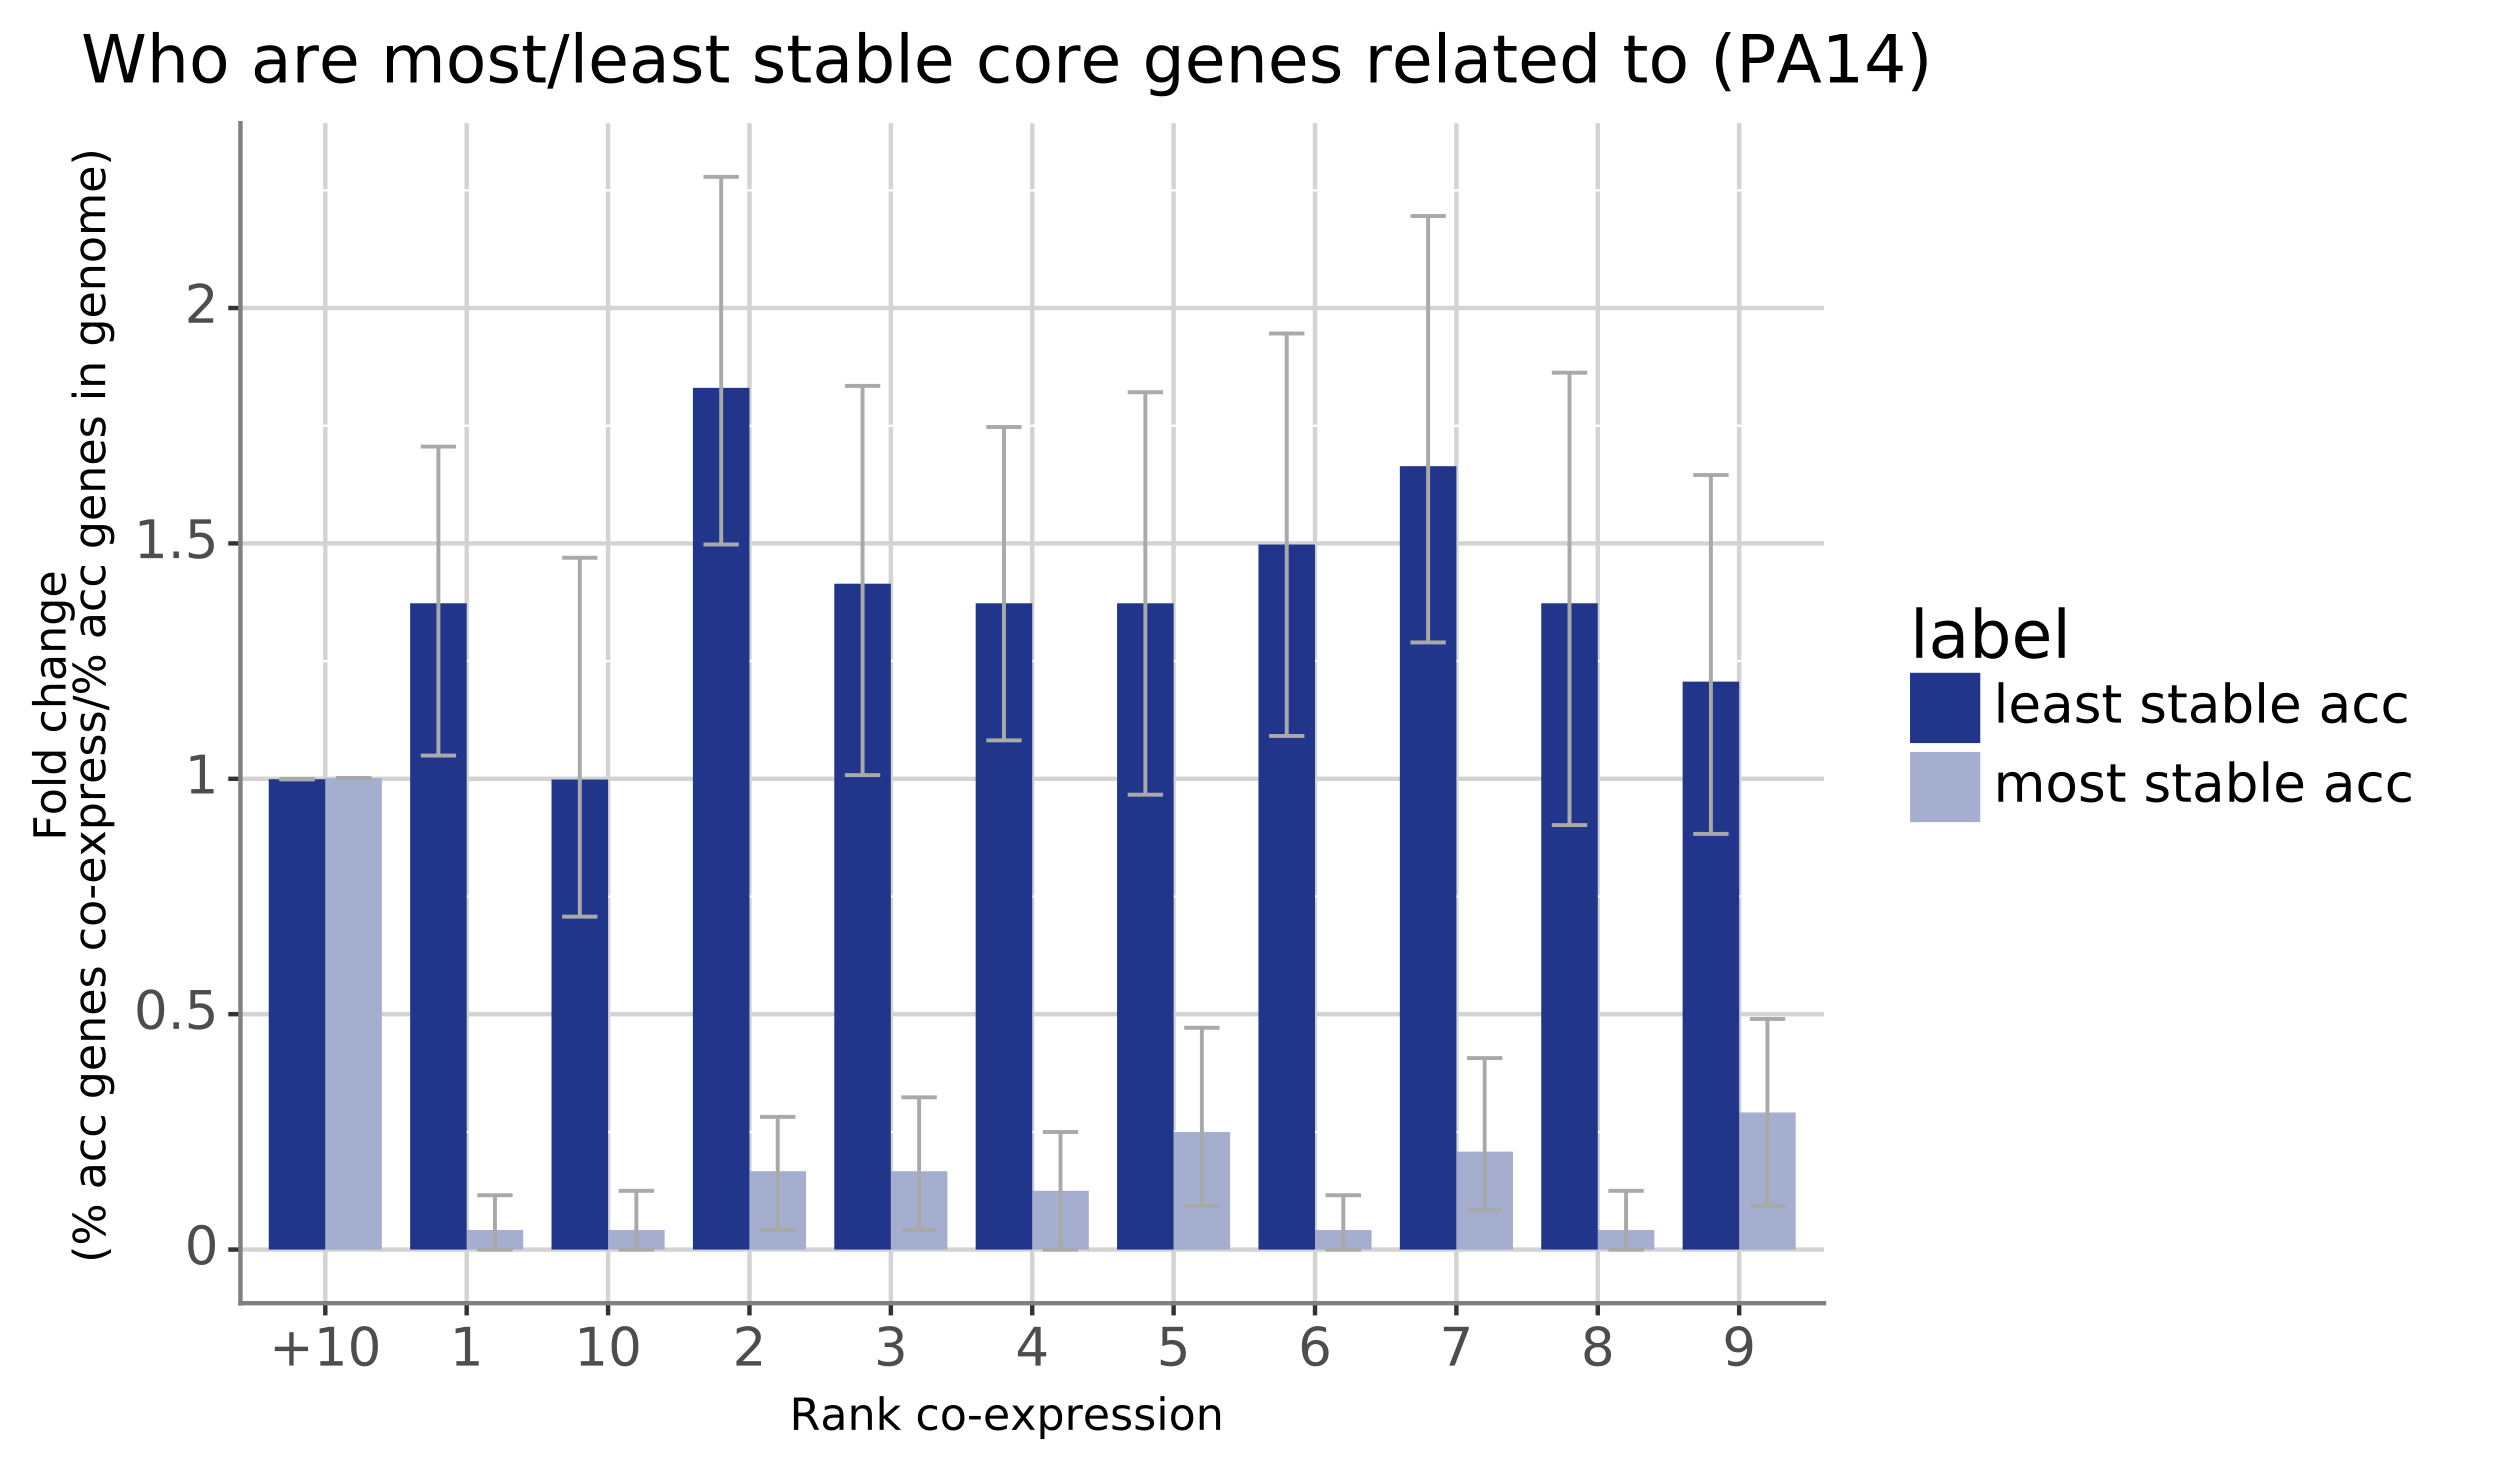 <?xml version="1.0" encoding="utf-8" standalone="no"?>
<!DOCTYPE svg PUBLIC "-//W3C//DTD SVG 1.1//EN"
  "http://www.w3.org/Graphics/SVG/1.1/DTD/svg11.dtd">
<!-- Created with matplotlib (https://matplotlib.org/) -->
<svg height="331.737pt" version="1.1" viewBox="0 0 563.8 331.737" width="563.8pt" xmlns="http://www.w3.org/2000/svg" xmlns:xlink="http://www.w3.org/1999/xlink">
 <defs>
  <style type="text/css">
*{stroke-linecap:butt;stroke-linejoin:round;}
  </style>
 </defs>
 <g id="figure_1">
  <g id="patch_1">
   <path d="M 0 331.737
L 563.8 331.737
L 563.8 0
L 0 0
z
" style="fill:#ffffff;stroke:#ffffff;stroke-linejoin:miter;"/>
  </g>
  <g id="axes_1">
   <g id="patch_2">
    <path d="M 54.23 293.895
L 411.35 293.895
L 411.35 27.783
L 54.23 27.783
z
" style="fill:#ffffff;"/>
   </g>
   <g id="matplotlib.axis_1">
    <g id="xtick_1">
     <g id="line2d_1">
      <path clip-path="url(#p7f4c0dbc35)" d="M 73.362 293.895
L 73.362 27.783
" style="fill:none;stroke:#d3d3d3;"/>
     </g>
     <g id="line2d_2">
      <path d="M 73.362 293.895
" style="fill:none;stroke:#333333;stroke-width:1.5;"/>
      <defs>
       <path d="M 0 0
L 0 2.75
" id="me16ea27da3" style="stroke:#333333;"/>
      </defs>
      <g>
       <use style="fill:#333333;stroke:#333333;" x="73.362" xlink:href="#me16ea27da3" y="293.895"/>
      </g>
     </g>
     <g id="text_1">
      <!-- +10 -->
      <defs>
       <path d="M 46 62.703
L 46 35.5
L 73.188 35.5
L 73.188 27.203
L 46 27.203
L 46 0
L 37.797 0
L 37.797 27.203
L 10.594 27.203
L 10.594 35.5
L 37.797 35.5
L 37.797 62.703
z
" id="DejaVuSans-43"/>
       <path d="M 12.406 8.297
L 28.516 8.297
L 28.516 63.922
L 10.984 60.406
L 10.984 69.391
L 28.422 72.906
L 38.281 72.906
L 38.281 8.297
L 54.391 8.297
L 54.391 0
L 12.406 0
z
" id="DejaVuSans-49"/>
       <path d="M 31.781 66.406
Q 24.172 66.406 20.328 58.906
Q 16.5 51.422 16.5 36.375
Q 16.5 21.391 20.328 13.891
Q 24.172 6.391 31.781 6.391
Q 39.453 6.391 43.281 13.891
Q 47.125 21.391 47.125 36.375
Q 47.125 51.422 43.281 58.906
Q 39.453 66.406 31.781 66.406
z
M 31.781 74.219
Q 44.047 74.219 50.516 64.516
Q 56.984 54.828 56.984 36.375
Q 56.984 17.969 50.516 8.266
Q 44.047 -1.422 31.781 -1.422
Q 19.531 -1.422 13.062 8.266
Q 6.594 17.969 6.594 36.375
Q 6.594 54.828 13.062 64.516
Q 19.531 74.219 31.781 74.219
z
" id="DejaVuSans-48"/>
      </defs>
      <g style="fill:#4d4d4d;" transform="translate(60.699 307.964)scale(0.12 -0.12)">
       <use xlink:href="#DejaVuSans-43"/>
       <use x="83.789" xlink:href="#DejaVuSans-49"/>
       <use x="147.412" xlink:href="#DejaVuSans-48"/>
      </g>
     </g>
    </g>
    <g id="xtick_2">
     <g id="line2d_3">
      <path clip-path="url(#p7f4c0dbc35)" d="M 105.247 293.895
L 105.247 27.783
" style="fill:none;stroke:#d3d3d3;"/>
     </g>
     <g id="line2d_4">
      <path d="M 105.247 293.895
" style="fill:none;stroke:#333333;stroke-width:1.5;"/>
      <g>
       <use style="fill:#333333;stroke:#333333;" x="105.247" xlink:href="#me16ea27da3" y="293.895"/>
      </g>
     </g>
     <g id="text_2">
      <!-- 1 -->
      <g style="fill:#4d4d4d;" transform="translate(101.43 307.964)scale(0.12 -0.12)">
       <use xlink:href="#DejaVuSans-49"/>
      </g>
     </g>
    </g>
    <g id="xtick_3">
     <g id="line2d_5">
      <path clip-path="url(#p7f4c0dbc35)" d="M 137.133 293.895
L 137.133 27.783
" style="fill:none;stroke:#d3d3d3;"/>
     </g>
     <g id="line2d_6">
      <path d="M 137.133 293.895
" style="fill:none;stroke:#333333;stroke-width:1.5;"/>
      <g>
       <use style="fill:#333333;stroke:#333333;" x="137.133" xlink:href="#me16ea27da3" y="293.895"/>
      </g>
     </g>
     <g id="text_3">
      <!-- 10 -->
      <g style="fill:#4d4d4d;" transform="translate(129.498 307.964)scale(0.12 -0.12)">
       <use xlink:href="#DejaVuSans-49"/>
       <use x="63.623" xlink:href="#DejaVuSans-48"/>
      </g>
     </g>
    </g>
    <g id="xtick_4">
     <g id="line2d_7">
      <path clip-path="url(#p7f4c0dbc35)" d="M 169.019 293.895
L 169.019 27.783
" style="fill:none;stroke:#d3d3d3;"/>
     </g>
     <g id="line2d_8">
      <path d="M 169.019 293.895
" style="fill:none;stroke:#333333;stroke-width:1.5;"/>
      <g>
       <use style="fill:#333333;stroke:#333333;" x="169.019" xlink:href="#me16ea27da3" y="293.895"/>
      </g>
     </g>
     <g id="text_4">
      <!-- 2 -->
      <defs>
       <path d="M 19.188 8.297
L 53.609 8.297
L 53.609 0
L 7.328 0
L 7.328 8.297
Q 12.938 14.109 22.625 23.891
Q 32.328 33.688 34.812 36.531
Q 39.547 41.844 41.422 45.531
Q 43.312 49.219 43.312 52.781
Q 43.312 58.594 39.234 62.25
Q 35.156 65.922 28.609 65.922
Q 23.969 65.922 18.812 64.312
Q 13.672 62.703 7.812 59.422
L 7.812 69.391
Q 13.766 71.781 18.938 73
Q 24.125 74.219 28.422 74.219
Q 39.75 74.219 46.484 68.547
Q 53.219 62.891 53.219 53.422
Q 53.219 48.922 51.531 44.891
Q 49.859 40.875 45.406 35.406
Q 44.188 33.984 37.641 27.219
Q 31.109 20.453 19.188 8.297
z
" id="DejaVuSans-50"/>
      </defs>
      <g style="fill:#4d4d4d;" transform="translate(165.201 307.964)scale(0.12 -0.12)">
       <use xlink:href="#DejaVuSans-50"/>
      </g>
     </g>
    </g>
    <g id="xtick_5">
     <g id="line2d_9">
      <path clip-path="url(#p7f4c0dbc35)" d="M 200.904 293.895
L 200.904 27.783
" style="fill:none;stroke:#d3d3d3;"/>
     </g>
     <g id="line2d_10">
      <path d="M 200.904 293.895
" style="fill:none;stroke:#333333;stroke-width:1.5;"/>
      <g>
       <use style="fill:#333333;stroke:#333333;" x="200.904" xlink:href="#me16ea27da3" y="293.895"/>
      </g>
     </g>
     <g id="text_5">
      <!-- 3 -->
      <defs>
       <path d="M 40.578 39.312
Q 47.656 37.797 51.625 33
Q 55.609 28.219 55.609 21.188
Q 55.609 10.406 48.188 4.484
Q 40.766 -1.422 27.094 -1.422
Q 22.516 -1.422 17.656 -0.516
Q 12.797 0.391 7.625 2.203
L 7.625 11.719
Q 11.719 9.328 16.594 8.109
Q 21.484 6.891 26.812 6.891
Q 36.078 6.891 40.938 10.547
Q 45.797 14.203 45.797 21.188
Q 45.797 27.641 41.281 31.266
Q 36.766 34.906 28.719 34.906
L 20.219 34.906
L 20.219 43.016
L 29.109 43.016
Q 36.375 43.016 40.234 45.922
Q 44.094 48.828 44.094 54.297
Q 44.094 59.906 40.109 62.906
Q 36.141 65.922 28.719 65.922
Q 24.656 65.922 20.016 65.031
Q 15.375 64.156 9.812 62.312
L 9.812 71.094
Q 15.438 72.656 20.344 73.438
Q 25.25 74.219 29.594 74.219
Q 40.828 74.219 47.359 69.109
Q 53.906 64.016 53.906 55.328
Q 53.906 49.266 50.438 45.094
Q 46.969 40.922 40.578 39.312
z
" id="DejaVuSans-51"/>
      </defs>
      <g style="fill:#4d4d4d;" transform="translate(197.087 307.964)scale(0.12 -0.12)">
       <use xlink:href="#DejaVuSans-51"/>
      </g>
     </g>
    </g>
    <g id="xtick_6">
     <g id="line2d_11">
      <path clip-path="url(#p7f4c0dbc35)" d="M 232.79 293.895
L 232.79 27.783
" style="fill:none;stroke:#d3d3d3;"/>
     </g>
     <g id="line2d_12">
      <path d="M 232.79 293.895
" style="fill:none;stroke:#333333;stroke-width:1.5;"/>
      <g>
       <use style="fill:#333333;stroke:#333333;" x="232.79" xlink:href="#me16ea27da3" y="293.895"/>
      </g>
     </g>
     <g id="text_6">
      <!-- 4 -->
      <defs>
       <path d="M 37.797 64.312
L 12.891 25.391
L 37.797 25.391
z
M 35.203 72.906
L 47.609 72.906
L 47.609 25.391
L 58.016 25.391
L 58.016 17.188
L 47.609 17.188
L 47.609 0
L 37.797 0
L 37.797 17.188
L 4.891 17.188
L 4.891 26.703
z
" id="DejaVuSans-52"/>
      </defs>
      <g style="fill:#4d4d4d;" transform="translate(228.973 307.964)scale(0.12 -0.12)">
       <use xlink:href="#DejaVuSans-52"/>
      </g>
     </g>
    </g>
    <g id="xtick_7">
     <g id="line2d_13">
      <path clip-path="url(#p7f4c0dbc35)" d="M 264.676 293.895
L 264.676 27.783
" style="fill:none;stroke:#d3d3d3;"/>
     </g>
     <g id="line2d_14">
      <path d="M 264.676 293.895
" style="fill:none;stroke:#333333;stroke-width:1.5;"/>
      <g>
       <use style="fill:#333333;stroke:#333333;" x="264.676" xlink:href="#me16ea27da3" y="293.895"/>
      </g>
     </g>
     <g id="text_7">
      <!-- 5 -->
      <defs>
       <path d="M 10.797 72.906
L 49.516 72.906
L 49.516 64.594
L 19.828 64.594
L 19.828 46.734
Q 21.969 47.469 24.109 47.828
Q 26.266 48.188 28.422 48.188
Q 40.625 48.188 47.75 41.5
Q 54.891 34.812 54.891 23.391
Q 54.891 11.625 47.562 5.094
Q 40.234 -1.422 26.906 -1.422
Q 22.312 -1.422 17.547 -0.641
Q 12.797 0.141 7.719 1.703
L 7.719 11.625
Q 12.109 9.234 16.797 8.062
Q 21.484 6.891 26.703 6.891
Q 35.156 6.891 40.078 11.328
Q 45.016 15.766 45.016 23.391
Q 45.016 31 40.078 35.438
Q 35.156 39.891 26.703 39.891
Q 22.75 39.891 18.812 39.016
Q 14.891 38.141 10.797 36.281
z
" id="DejaVuSans-53"/>
      </defs>
      <g style="fill:#4d4d4d;" transform="translate(260.858 307.964)scale(0.12 -0.12)">
       <use xlink:href="#DejaVuSans-53"/>
      </g>
     </g>
    </g>
    <g id="xtick_8">
     <g id="line2d_15">
      <path clip-path="url(#p7f4c0dbc35)" d="M 296.562 293.895
L 296.562 27.783
" style="fill:none;stroke:#d3d3d3;"/>
     </g>
     <g id="line2d_16">
      <path d="M 296.562 293.895
" style="fill:none;stroke:#333333;stroke-width:1.5;"/>
      <g>
       <use style="fill:#333333;stroke:#333333;" x="296.562" xlink:href="#me16ea27da3" y="293.895"/>
      </g>
     </g>
     <g id="text_8">
      <!-- 6 -->
      <defs>
       <path d="M 33.016 40.375
Q 26.375 40.375 22.484 35.828
Q 18.609 31.297 18.609 23.391
Q 18.609 15.531 22.484 10.953
Q 26.375 6.391 33.016 6.391
Q 39.656 6.391 43.531 10.953
Q 47.406 15.531 47.406 23.391
Q 47.406 31.297 43.531 35.828
Q 39.656 40.375 33.016 40.375
z
M 52.594 71.297
L 52.594 62.312
Q 48.875 64.062 45.094 64.984
Q 41.312 65.922 37.594 65.922
Q 27.828 65.922 22.672 59.328
Q 17.531 52.734 16.797 39.406
Q 19.672 43.656 24.016 45.922
Q 28.375 48.188 33.594 48.188
Q 44.578 48.188 50.953 41.516
Q 57.328 34.859 57.328 23.391
Q 57.328 12.156 50.688 5.359
Q 44.047 -1.422 33.016 -1.422
Q 20.359 -1.422 13.672 8.266
Q 6.984 17.969 6.984 36.375
Q 6.984 53.656 15.188 63.938
Q 23.391 74.219 37.203 74.219
Q 40.922 74.219 44.703 73.484
Q 48.484 72.75 52.594 71.297
z
" id="DejaVuSans-54"/>
      </defs>
      <g style="fill:#4d4d4d;" transform="translate(292.744 307.964)scale(0.12 -0.12)">
       <use xlink:href="#DejaVuSans-54"/>
      </g>
     </g>
    </g>
    <g id="xtick_9">
     <g id="line2d_17">
      <path clip-path="url(#p7f4c0dbc35)" d="M 328.447 293.895
L 328.447 27.783
" style="fill:none;stroke:#d3d3d3;"/>
     </g>
     <g id="line2d_18">
      <path d="M 328.447 293.895
" style="fill:none;stroke:#333333;stroke-width:1.5;"/>
      <g>
       <use style="fill:#333333;stroke:#333333;" x="328.447" xlink:href="#me16ea27da3" y="293.895"/>
      </g>
     </g>
     <g id="text_9">
      <!-- 7 -->
      <defs>
       <path d="M 8.203 72.906
L 55.078 72.906
L 55.078 68.703
L 28.609 0
L 18.312 0
L 43.219 64.594
L 8.203 64.594
z
" id="DejaVuSans-55"/>
      </defs>
      <g style="fill:#4d4d4d;" transform="translate(324.63 307.964)scale(0.12 -0.12)">
       <use xlink:href="#DejaVuSans-55"/>
      </g>
     </g>
    </g>
    <g id="xtick_10">
     <g id="line2d_19">
      <path clip-path="url(#p7f4c0dbc35)" d="M 360.333 293.895
L 360.333 27.783
" style="fill:none;stroke:#d3d3d3;"/>
     </g>
     <g id="line2d_20">
      <path d="M 360.333 293.895
" style="fill:none;stroke:#333333;stroke-width:1.5;"/>
      <g>
       <use style="fill:#333333;stroke:#333333;" x="360.333" xlink:href="#me16ea27da3" y="293.895"/>
      </g>
     </g>
     <g id="text_10">
      <!-- 8 -->
      <defs>
       <path d="M 31.781 34.625
Q 24.75 34.625 20.719 30.859
Q 16.703 27.094 16.703 20.516
Q 16.703 13.922 20.719 10.156
Q 24.75 6.391 31.781 6.391
Q 38.812 6.391 42.859 10.172
Q 46.922 13.969 46.922 20.516
Q 46.922 27.094 42.891 30.859
Q 38.875 34.625 31.781 34.625
z
M 21.922 38.812
Q 15.578 40.375 12.031 44.719
Q 8.5 49.078 8.5 55.328
Q 8.5 64.062 14.719 69.141
Q 20.953 74.219 31.781 74.219
Q 42.672 74.219 48.875 69.141
Q 55.078 64.062 55.078 55.328
Q 55.078 49.078 51.531 44.719
Q 48 40.375 41.703 38.812
Q 48.828 37.156 52.797 32.312
Q 56.781 27.484 56.781 20.516
Q 56.781 9.906 50.312 4.234
Q 43.844 -1.422 31.781 -1.422
Q 19.734 -1.422 13.25 4.234
Q 6.781 9.906 6.781 20.516
Q 6.781 27.484 10.781 32.312
Q 14.797 37.156 21.922 38.812
z
M 18.312 54.391
Q 18.312 48.734 21.844 45.562
Q 25.391 42.391 31.781 42.391
Q 38.141 42.391 41.719 45.562
Q 45.312 48.734 45.312 54.391
Q 45.312 60.062 41.719 63.234
Q 38.141 66.406 31.781 66.406
Q 25.391 66.406 21.844 63.234
Q 18.312 60.062 18.312 54.391
z
" id="DejaVuSans-56"/>
      </defs>
      <g style="fill:#4d4d4d;" transform="translate(356.516 307.964)scale(0.12 -0.12)">
       <use xlink:href="#DejaVuSans-56"/>
      </g>
     </g>
    </g>
    <g id="xtick_11">
     <g id="line2d_21">
      <path clip-path="url(#p7f4c0dbc35)" d="M 392.219 293.895
L 392.219 27.783
" style="fill:none;stroke:#d3d3d3;"/>
     </g>
     <g id="line2d_22">
      <path d="M 392.219 293.895
" style="fill:none;stroke:#333333;stroke-width:1.5;"/>
      <g>
       <use style="fill:#333333;stroke:#333333;" x="392.219" xlink:href="#me16ea27da3" y="293.895"/>
      </g>
     </g>
     <g id="text_11">
      <!-- 9 -->
      <defs>
       <path d="M 10.984 1.516
L 10.984 10.5
Q 14.703 8.734 18.5 7.812
Q 22.312 6.891 25.984 6.891
Q 35.75 6.891 40.891 13.453
Q 46.047 20.016 46.781 33.406
Q 43.953 29.203 39.594 26.953
Q 35.25 24.703 29.984 24.703
Q 19.047 24.703 12.672 31.312
Q 6.297 37.938 6.297 49.422
Q 6.297 60.641 12.938 67.422
Q 19.578 74.219 30.609 74.219
Q 43.266 74.219 49.922 64.516
Q 56.594 54.828 56.594 36.375
Q 56.594 19.141 48.406 8.859
Q 40.234 -1.422 26.422 -1.422
Q 22.703 -1.422 18.891 -0.688
Q 15.094 0.047 10.984 1.516
z
M 30.609 32.422
Q 37.25 32.422 41.125 36.953
Q 45.016 41.5 45.016 49.422
Q 45.016 57.281 41.125 61.844
Q 37.25 66.406 30.609 66.406
Q 23.969 66.406 20.094 61.844
Q 16.219 57.281 16.219 49.422
Q 16.219 41.5 20.094 36.953
Q 23.969 32.422 30.609 32.422
z
" id="DejaVuSans-57"/>
      </defs>
      <g style="fill:#4d4d4d;" transform="translate(388.401 307.964)scale(0.12 -0.12)">
       <use xlink:href="#DejaVuSans-57"/>
      </g>
     </g>
    </g>
    <g id="text_12">
     <!-- Rank co-expression -->
     <defs>
      <path d="M 44.391 34.188
Q 47.562 33.109 50.562 29.594
Q 53.562 26.078 56.594 19.922
L 66.609 0
L 56 0
L 46.688 18.703
Q 43.062 26.031 39.672 28.422
Q 36.281 30.812 30.422 30.812
L 19.672 30.812
L 19.672 0
L 9.812 0
L 9.812 72.906
L 32.078 72.906
Q 44.578 72.906 50.734 67.672
Q 56.891 62.453 56.891 51.906
Q 56.891 45.016 53.688 40.469
Q 50.484 35.938 44.391 34.188
z
M 19.672 64.797
L 19.672 38.922
L 32.078 38.922
Q 39.203 38.922 42.844 42.219
Q 46.484 45.516 46.484 51.906
Q 46.484 58.297 42.844 61.547
Q 39.203 64.797 32.078 64.797
z
" id="DejaVuSans-82"/>
      <path d="M 34.281 27.484
Q 23.391 27.484 19.188 25
Q 14.984 22.516 14.984 16.5
Q 14.984 11.719 18.141 8.906
Q 21.297 6.109 26.703 6.109
Q 34.188 6.109 38.703 11.406
Q 43.219 16.703 43.219 25.484
L 43.219 27.484
z
M 52.203 31.203
L 52.203 0
L 43.219 0
L 43.219 8.297
Q 40.141 3.328 35.547 0.953
Q 30.953 -1.422 24.312 -1.422
Q 15.922 -1.422 10.953 3.297
Q 6 8.016 6 15.922
Q 6 25.141 12.172 29.828
Q 18.359 34.516 30.609 34.516
L 43.219 34.516
L 43.219 35.406
Q 43.219 41.609 39.141 45
Q 35.062 48.391 27.688 48.391
Q 23 48.391 18.547 47.266
Q 14.109 46.141 10.016 43.891
L 10.016 52.203
Q 14.938 54.109 19.578 55.047
Q 24.219 56 28.609 56
Q 40.484 56 46.344 49.844
Q 52.203 43.703 52.203 31.203
z
" id="DejaVuSans-97"/>
      <path d="M 54.891 33.016
L 54.891 0
L 45.906 0
L 45.906 32.719
Q 45.906 40.484 42.875 44.328
Q 39.844 48.188 33.797 48.188
Q 26.516 48.188 22.312 43.547
Q 18.109 38.922 18.109 30.906
L 18.109 0
L 9.078 0
L 9.078 54.688
L 18.109 54.688
L 18.109 46.188
Q 21.344 51.125 25.703 53.562
Q 30.078 56 35.797 56
Q 45.219 56 50.047 50.172
Q 54.891 44.344 54.891 33.016
z
" id="DejaVuSans-110"/>
      <path d="M 9.078 75.984
L 18.109 75.984
L 18.109 31.109
L 44.922 54.688
L 56.391 54.688
L 27.391 29.109
L 57.625 0
L 45.906 0
L 18.109 26.703
L 18.109 0
L 9.078 0
z
" id="DejaVuSans-107"/>
      <path id="DejaVuSans-32"/>
      <path d="M 48.781 52.594
L 48.781 44.188
Q 44.969 46.297 41.141 47.344
Q 37.312 48.391 33.406 48.391
Q 24.656 48.391 19.812 42.844
Q 14.984 37.312 14.984 27.297
Q 14.984 17.281 19.812 11.734
Q 24.656 6.203 33.406 6.203
Q 37.312 6.203 41.141 7.25
Q 44.969 8.297 48.781 10.406
L 48.781 2.094
Q 45.016 0.344 40.984 -0.531
Q 36.969 -1.422 32.422 -1.422
Q 20.062 -1.422 12.781 6.344
Q 5.516 14.109 5.516 27.297
Q 5.516 40.672 12.859 48.328
Q 20.219 56 33.016 56
Q 37.156 56 41.109 55.141
Q 45.062 54.297 48.781 52.594
z
" id="DejaVuSans-99"/>
      <path d="M 30.609 48.391
Q 23.391 48.391 19.188 42.75
Q 14.984 37.109 14.984 27.297
Q 14.984 17.484 19.156 11.844
Q 23.344 6.203 30.609 6.203
Q 37.797 6.203 41.984 11.859
Q 46.188 17.531 46.188 27.297
Q 46.188 37.016 41.984 42.703
Q 37.797 48.391 30.609 48.391
z
M 30.609 56
Q 42.328 56 49.016 48.375
Q 55.719 40.766 55.719 27.297
Q 55.719 13.875 49.016 6.219
Q 42.328 -1.422 30.609 -1.422
Q 18.844 -1.422 12.172 6.219
Q 5.516 13.875 5.516 27.297
Q 5.516 40.766 12.172 48.375
Q 18.844 56 30.609 56
z
" id="DejaVuSans-111"/>
      <path d="M 4.891 31.391
L 31.203 31.391
L 31.203 23.391
L 4.891 23.391
z
" id="DejaVuSans-45"/>
      <path d="M 56.203 29.594
L 56.203 25.203
L 14.891 25.203
Q 15.484 15.922 20.484 11.062
Q 25.484 6.203 34.422 6.203
Q 39.594 6.203 44.453 7.469
Q 49.312 8.734 54.109 11.281
L 54.109 2.781
Q 49.266 0.734 44.188 -0.344
Q 39.109 -1.422 33.891 -1.422
Q 20.797 -1.422 13.156 6.188
Q 5.516 13.812 5.516 26.812
Q 5.516 40.234 12.766 48.109
Q 20.016 56 32.328 56
Q 43.359 56 49.781 48.891
Q 56.203 41.797 56.203 29.594
z
M 47.219 32.234
Q 47.125 39.594 43.094 43.984
Q 39.062 48.391 32.422 48.391
Q 24.906 48.391 20.391 44.141
Q 15.875 39.891 15.188 32.172
z
" id="DejaVuSans-101"/>
      <path d="M 54.891 54.688
L 35.109 28.078
L 55.906 0
L 45.312 0
L 29.391 21.484
L 13.484 0
L 2.875 0
L 24.125 28.609
L 4.688 54.688
L 15.281 54.688
L 29.781 35.203
L 44.281 54.688
z
" id="DejaVuSans-120"/>
      <path d="M 18.109 8.203
L 18.109 -20.797
L 9.078 -20.797
L 9.078 54.688
L 18.109 54.688
L 18.109 46.391
Q 20.953 51.266 25.266 53.625
Q 29.594 56 35.594 56
Q 45.562 56 51.781 48.094
Q 58.016 40.188 58.016 27.297
Q 58.016 14.406 51.781 6.484
Q 45.562 -1.422 35.594 -1.422
Q 29.594 -1.422 25.266 0.953
Q 20.953 3.328 18.109 8.203
z
M 48.688 27.297
Q 48.688 37.203 44.609 42.844
Q 40.531 48.484 33.406 48.484
Q 26.266 48.484 22.188 42.844
Q 18.109 37.203 18.109 27.297
Q 18.109 17.391 22.188 11.75
Q 26.266 6.109 33.406 6.109
Q 40.531 6.109 44.609 11.75
Q 48.688 17.391 48.688 27.297
z
" id="DejaVuSans-112"/>
      <path d="M 41.109 46.297
Q 39.594 47.172 37.812 47.578
Q 36.031 48 33.891 48
Q 26.266 48 22.188 43.047
Q 18.109 38.094 18.109 28.812
L 18.109 0
L 9.078 0
L 9.078 54.688
L 18.109 54.688
L 18.109 46.188
Q 20.953 51.172 25.484 53.578
Q 30.031 56 36.531 56
Q 37.453 56 38.578 55.875
Q 39.703 55.766 41.062 55.516
z
" id="DejaVuSans-114"/>
      <path d="M 44.281 53.078
L 44.281 44.578
Q 40.484 46.531 36.375 47.5
Q 32.281 48.484 27.875 48.484
Q 21.188 48.484 17.844 46.438
Q 14.5 44.391 14.5 40.281
Q 14.5 37.156 16.891 35.375
Q 19.281 33.594 26.516 31.984
L 29.594 31.297
Q 39.156 29.25 43.188 25.516
Q 47.219 21.781 47.219 15.094
Q 47.219 7.469 41.188 3.016
Q 35.156 -1.422 24.609 -1.422
Q 20.219 -1.422 15.453 -0.562
Q 10.688 0.297 5.422 2
L 5.422 11.281
Q 10.406 8.688 15.234 7.391
Q 20.062 6.109 24.812 6.109
Q 31.156 6.109 34.562 8.281
Q 37.984 10.453 37.984 14.406
Q 37.984 18.062 35.516 20.016
Q 33.062 21.969 24.703 23.781
L 21.578 24.516
Q 13.234 26.266 9.516 29.906
Q 5.812 33.547 5.812 39.891
Q 5.812 47.609 11.281 51.797
Q 16.75 56 26.812 56
Q 31.781 56 36.172 55.266
Q 40.578 54.547 44.281 53.078
z
" id="DejaVuSans-115"/>
      <path d="M 9.422 54.688
L 18.406 54.688
L 18.406 0
L 9.422 0
z
M 9.422 75.984
L 18.406 75.984
L 18.406 64.594
L 9.422 64.594
z
" id="DejaVuSans-105"/>
     </defs>
     <g transform="translate(178.061 322.458)scale(0.1 -0.1)">
      <use xlink:href="#DejaVuSans-82"/>
      <use x="69.451" xlink:href="#DejaVuSans-97"/>
      <use x="130.73" xlink:href="#DejaVuSans-110"/>
      <use x="194.109" xlink:href="#DejaVuSans-107"/>
      <use x="252.02" xlink:href="#DejaVuSans-32"/>
      <use x="283.807" xlink:href="#DejaVuSans-99"/>
      <use x="338.787" xlink:href="#DejaVuSans-111"/>
      <use x="399.984" xlink:href="#DejaVuSans-45"/>
      <use x="436.068" xlink:href="#DejaVuSans-101"/>
      <use x="497.576" xlink:href="#DejaVuSans-120"/>
      <use x="556.756" xlink:href="#DejaVuSans-112"/>
      <use x="620.232" xlink:href="#DejaVuSans-114"/>
      <use x="661.314" xlink:href="#DejaVuSans-101"/>
      <use x="722.838" xlink:href="#DejaVuSans-115"/>
      <use x="774.938" xlink:href="#DejaVuSans-115"/>
      <use x="827.037" xlink:href="#DejaVuSans-105"/>
      <use x="854.82" xlink:href="#DejaVuSans-111"/>
      <use x="916.002" xlink:href="#DejaVuSans-110"/>
     </g>
    </g>
   </g>
   <g id="matplotlib.axis_2">
    <g id="ytick_1">
     <g id="line2d_23">
      <path clip-path="url(#p7f4c0dbc35)" d="M 54.23 281.799
L 411.35 281.799
" style="fill:none;stroke:#d3d3d3;"/>
     </g>
     <g id="line2d_24">
      <path d="M 54.23 281.799
" style="fill:none;stroke:#333333;stroke-width:1.5;"/>
      <defs>
       <path d="M 0 0
L -2.75 0
" id="m5483699093" style="stroke:#333333;"/>
      </defs>
      <g>
       <use style="fill:#333333;stroke:#333333;" x="54.23" xlink:href="#m5483699093" y="281.799"/>
      </g>
     </g>
     <g id="text_13">
      <!-- 0 -->
      <g style="fill:#4d4d4d;" transform="translate(41.645 285.111)scale(0.12 -0.12)">
       <use xlink:href="#DejaVuSans-48"/>
      </g>
     </g>
    </g>
    <g id="ytick_2">
     <g id="line2d_25">
      <path clip-path="url(#p7f4c0dbc35)" d="M 54.23 228.717
L 411.35 228.717
" style="fill:none;stroke:#d3d3d3;"/>
     </g>
     <g id="line2d_26">
      <path d="M 54.23 228.717
" style="fill:none;stroke:#333333;stroke-width:1.5;"/>
      <g>
       <use style="fill:#333333;stroke:#333333;" x="54.23" xlink:href="#m5483699093" y="228.717"/>
      </g>
     </g>
     <g id="text_14">
      <!-- 0.5 -->
      <defs>
       <path d="M 10.688 12.406
L 21 12.406
L 21 0
L 10.688 0
z
" id="DejaVuSans-46"/>
      </defs>
      <g style="fill:#4d4d4d;" transform="translate(30.196 232.028)scale(0.12 -0.12)">
       <use xlink:href="#DejaVuSans-48"/>
       <use x="63.623" xlink:href="#DejaVuSans-46"/>
       <use x="95.41" xlink:href="#DejaVuSans-53"/>
      </g>
     </g>
    </g>
    <g id="ytick_3">
     <g id="line2d_27">
      <path clip-path="url(#p7f4c0dbc35)" d="M 54.23 175.634
L 411.35 175.634
" style="fill:none;stroke:#d3d3d3;"/>
     </g>
     <g id="line2d_28">
      <path d="M 54.23 175.634
" style="fill:none;stroke:#333333;stroke-width:1.5;"/>
      <g>
       <use style="fill:#333333;stroke:#333333;" x="54.23" xlink:href="#m5483699093" y="175.634"/>
      </g>
     </g>
     <g id="text_15">
      <!-- 1 -->
      <g style="fill:#4d4d4d;" transform="translate(41.645 178.945)scale(0.12 -0.12)">
       <use xlink:href="#DejaVuSans-49"/>
      </g>
     </g>
    </g>
    <g id="ytick_4">
     <g id="line2d_29">
      <path clip-path="url(#p7f4c0dbc35)" d="M 54.23 122.551
L 411.35 122.551
" style="fill:none;stroke:#d3d3d3;"/>
     </g>
     <g id="line2d_30">
      <path d="M 54.23 122.551
" style="fill:none;stroke:#333333;stroke-width:1.5;"/>
      <g>
       <use style="fill:#333333;stroke:#333333;" x="54.23" xlink:href="#m5483699093" y="122.551"/>
      </g>
     </g>
     <g id="text_16">
      <!-- 1.5 -->
      <g style="fill:#4d4d4d;" transform="translate(30.196 125.863)scale(0.12 -0.12)">
       <use xlink:href="#DejaVuSans-49"/>
       <use x="63.623" xlink:href="#DejaVuSans-46"/>
       <use x="95.41" xlink:href="#DejaVuSans-53"/>
      </g>
     </g>
    </g>
    <g id="ytick_5">
     <g id="line2d_31">
      <path clip-path="url(#p7f4c0dbc35)" d="M 54.23 69.469
L 411.35 69.469
" style="fill:none;stroke:#d3d3d3;"/>
     </g>
     <g id="line2d_32">
      <path d="M 54.23 69.469
" style="fill:none;stroke:#333333;stroke-width:1.5;"/>
      <g>
       <use style="fill:#333333;stroke:#333333;" x="54.23" xlink:href="#m5483699093" y="69.469"/>
      </g>
     </g>
     <g id="text_17">
      <!-- 2 -->
      <g style="fill:#4d4d4d;" transform="translate(41.645 72.78)scale(0.12 -0.12)">
       <use xlink:href="#DejaVuSans-50"/>
      </g>
     </g>
    </g>
    <g id="ytick_6">
     <g id="line2d_33">
      <path clip-path="url(#p7f4c0dbc35)" d="M 54.23 255.258
L 411.35 255.258
" style="fill:none;stroke:#ffffff;stroke-width:0.5;"/>
     </g>
     <g id="line2d_34">
      <path d="M 54.23 255.258
" style="fill:none;stroke:#333333;stroke-width:1.5;"/>
     </g>
    </g>
    <g id="ytick_7">
     <g id="line2d_35">
      <path clip-path="url(#p7f4c0dbc35)" d="M 54.23 202.175
L 411.35 202.175
" style="fill:none;stroke:#ffffff;stroke-width:0.5;"/>
     </g>
     <g id="line2d_36">
      <path d="M 54.23 202.175
" style="fill:none;stroke:#333333;stroke-width:1.5;"/>
     </g>
    </g>
    <g id="ytick_8">
     <g id="line2d_37">
      <path clip-path="url(#p7f4c0dbc35)" d="M 54.23 149.093
L 411.35 149.093
" style="fill:none;stroke:#ffffff;stroke-width:0.5;"/>
     </g>
     <g id="line2d_38">
      <path d="M 54.23 149.093
" style="fill:none;stroke:#333333;stroke-width:1.5;"/>
     </g>
    </g>
    <g id="ytick_9">
     <g id="line2d_39">
      <path clip-path="url(#p7f4c0dbc35)" d="M 54.23 96.01
L 411.35 96.01
" style="fill:none;stroke:#ffffff;stroke-width:0.5;"/>
     </g>
     <g id="line2d_40">
      <path d="M 54.23 96.01
" style="fill:none;stroke:#333333;stroke-width:1.5;"/>
     </g>
    </g>
    <g id="ytick_10">
     <g id="line2d_41">
      <path clip-path="url(#p7f4c0dbc35)" d="M 54.23 42.928
L 411.35 42.928
" style="fill:none;stroke:#ffffff;stroke-width:0.5;"/>
     </g>
     <g id="line2d_42">
      <path d="M 54.23 42.928
" style="fill:none;stroke:#333333;stroke-width:1.5;"/>
     </g>
    </g>
    <g id="text_18">
     <!-- Fold change -->
     <defs>
      <path d="M 9.812 72.906
L 51.703 72.906
L 51.703 64.594
L 19.672 64.594
L 19.672 43.109
L 48.578 43.109
L 48.578 34.812
L 19.672 34.812
L 19.672 0
L 9.812 0
z
" id="DejaVuSans-70"/>
      <path d="M 9.422 75.984
L 18.406 75.984
L 18.406 0
L 9.422 0
z
" id="DejaVuSans-108"/>
      <path d="M 45.406 46.391
L 45.406 75.984
L 54.391 75.984
L 54.391 0
L 45.406 0
L 45.406 8.203
Q 42.578 3.328 38.25 0.953
Q 33.938 -1.422 27.875 -1.422
Q 17.969 -1.422 11.734 6.484
Q 5.516 14.406 5.516 27.297
Q 5.516 40.188 11.734 48.094
Q 17.969 56 27.875 56
Q 33.938 56 38.25 53.625
Q 42.578 51.266 45.406 46.391
z
M 14.797 27.297
Q 14.797 17.391 18.875 11.75
Q 22.953 6.109 30.078 6.109
Q 37.203 6.109 41.297 11.75
Q 45.406 17.391 45.406 27.297
Q 45.406 37.203 41.297 42.844
Q 37.203 48.484 30.078 48.484
Q 22.953 48.484 18.875 42.844
Q 14.797 37.203 14.797 27.297
z
" id="DejaVuSans-100"/>
      <path d="M 54.891 33.016
L 54.891 0
L 45.906 0
L 45.906 32.719
Q 45.906 40.484 42.875 44.328
Q 39.844 48.188 33.797 48.188
Q 26.516 48.188 22.312 43.547
Q 18.109 38.922 18.109 30.906
L 18.109 0
L 9.078 0
L 9.078 75.984
L 18.109 75.984
L 18.109 46.188
Q 21.344 51.125 25.703 53.562
Q 30.078 56 35.797 56
Q 45.219 56 50.047 50.172
Q 54.891 44.344 54.891 33.016
z
" id="DejaVuSans-104"/>
      <path d="M 45.406 27.984
Q 45.406 37.75 41.375 43.109
Q 37.359 48.484 30.078 48.484
Q 22.859 48.484 18.828 43.109
Q 14.797 37.75 14.797 27.984
Q 14.797 18.266 18.828 12.891
Q 22.859 7.516 30.078 7.516
Q 37.359 7.516 41.375 12.891
Q 45.406 18.266 45.406 27.984
z
M 54.391 6.781
Q 54.391 -7.172 48.188 -13.984
Q 42 -20.797 29.203 -20.797
Q 24.469 -20.797 20.266 -20.094
Q 16.062 -19.391 12.109 -17.922
L 12.109 -9.188
Q 16.062 -11.328 19.922 -12.344
Q 23.781 -13.375 27.781 -13.375
Q 36.625 -13.375 41.016 -8.766
Q 45.406 -4.156 45.406 5.172
L 45.406 9.625
Q 42.625 4.781 38.281 2.391
Q 33.938 0 27.875 0
Q 17.828 0 11.672 7.656
Q 5.516 15.328 5.516 27.984
Q 5.516 40.672 11.672 48.328
Q 17.828 56 27.875 56
Q 33.938 56 38.281 53.609
Q 42.625 51.219 45.406 46.391
L 45.406 54.688
L 54.391 54.688
z
" id="DejaVuSans-103"/>
     </defs>
     <g transform="translate(14.798 189.598)rotate(-90)scale(0.1 -0.1)">
      <use xlink:href="#DejaVuSans-70"/>
      <use x="57.473" xlink:href="#DejaVuSans-111"/>
      <use x="118.654" xlink:href="#DejaVuSans-108"/>
      <use x="146.438" xlink:href="#DejaVuSans-100"/>
      <use x="209.914" xlink:href="#DejaVuSans-32"/>
      <use x="241.701" xlink:href="#DejaVuSans-99"/>
      <use x="296.682" xlink:href="#DejaVuSans-104"/>
      <use x="360.061" xlink:href="#DejaVuSans-97"/>
      <use x="421.34" xlink:href="#DejaVuSans-110"/>
      <use x="484.719" xlink:href="#DejaVuSans-103"/>
      <use x="548.195" xlink:href="#DejaVuSans-101"/>
     </g>
     <!-- (% acc genes co-express/% acc genes in genome) -->
     <defs>
      <path d="M 31 75.875
Q 24.469 64.656 21.281 53.656
Q 18.109 42.672 18.109 31.391
Q 18.109 20.125 21.312 9.062
Q 24.516 -2 31 -13.188
L 23.188 -13.188
Q 15.875 -1.703 12.234 9.375
Q 8.594 20.453 8.594 31.391
Q 8.594 42.281 12.203 53.312
Q 15.828 64.359 23.188 75.875
z
" id="DejaVuSans-40"/>
      <path d="M 72.703 32.078
Q 68.453 32.078 66.031 28.469
Q 63.625 24.859 63.625 18.406
Q 63.625 12.062 66.031 8.422
Q 68.453 4.781 72.703 4.781
Q 76.859 4.781 79.266 8.422
Q 81.688 12.062 81.688 18.406
Q 81.688 24.812 79.266 28.438
Q 76.859 32.078 72.703 32.078
z
M 72.703 38.281
Q 80.422 38.281 84.953 32.906
Q 89.5 27.547 89.5 18.406
Q 89.5 9.281 84.938 3.922
Q 80.375 -1.422 72.703 -1.422
Q 64.891 -1.422 60.344 3.922
Q 55.812 9.281 55.812 18.406
Q 55.812 27.594 60.375 32.938
Q 64.938 38.281 72.703 38.281
z
M 22.312 68.016
Q 18.109 68.016 15.688 64.375
Q 13.281 60.75 13.281 54.391
Q 13.281 47.953 15.672 44.328
Q 18.062 40.719 22.312 40.719
Q 26.562 40.719 28.969 44.328
Q 31.391 47.953 31.391 54.391
Q 31.391 60.688 28.953 64.344
Q 26.516 68.016 22.312 68.016
z
M 66.406 74.219
L 74.219 74.219
L 28.609 -1.422
L 20.797 -1.422
z
M 22.312 74.219
Q 30.031 74.219 34.609 68.875
Q 39.203 63.531 39.203 54.391
Q 39.203 45.172 34.641 39.844
Q 30.078 34.516 22.312 34.516
Q 14.547 34.516 10.031 39.859
Q 5.516 45.219 5.516 54.391
Q 5.516 63.484 10.047 68.844
Q 14.594 74.219 22.312 74.219
z
" id="DejaVuSans-37"/>
      <path d="M 25.391 72.906
L 33.688 72.906
L 8.297 -9.281
L 0 -9.281
z
" id="DejaVuSans-47"/>
      <path d="M 52 44.188
Q 55.375 50.25 60.062 53.125
Q 64.75 56 71.094 56
Q 79.641 56 84.281 50.016
Q 88.922 44.047 88.922 33.016
L 88.922 0
L 79.891 0
L 79.891 32.719
Q 79.891 40.578 77.094 44.375
Q 74.312 48.188 68.609 48.188
Q 61.625 48.188 57.562 43.547
Q 53.516 38.922 53.516 30.906
L 53.516 0
L 44.484 0
L 44.484 32.719
Q 44.484 40.625 41.703 44.406
Q 38.922 48.188 33.109 48.188
Q 26.219 48.188 22.156 43.531
Q 18.109 38.875 18.109 30.906
L 18.109 0
L 9.078 0
L 9.078 54.688
L 18.109 54.688
L 18.109 46.188
Q 21.188 51.219 25.484 53.609
Q 29.781 56 35.688 56
Q 41.656 56 45.828 52.969
Q 50 49.953 52 44.188
z
" id="DejaVuSans-109"/>
      <path d="M 8.016 75.875
L 15.828 75.875
Q 23.141 64.359 26.781 53.312
Q 30.422 42.281 30.422 31.391
Q 30.422 20.453 26.781 9.375
Q 23.141 -1.703 15.828 -13.188
L 8.016 -13.188
Q 14.5 -2 17.703 9.062
Q 20.906 20.125 20.906 31.391
Q 20.906 42.672 17.703 53.656
Q 14.5 64.656 8.016 75.875
z
" id="DejaVuSans-41"/>
     </defs>
     <g transform="translate(23.717 284.795)rotate(-90)scale(0.1 -0.1)">
      <use xlink:href="#DejaVuSans-40"/>
      <use x="39.014" xlink:href="#DejaVuSans-37"/>
      <use x="134.033" xlink:href="#DejaVuSans-32"/>
      <use x="165.82" xlink:href="#DejaVuSans-97"/>
      <use x="227.1" xlink:href="#DejaVuSans-99"/>
      <use x="282.08" xlink:href="#DejaVuSans-99"/>
      <use x="337.061" xlink:href="#DejaVuSans-32"/>
      <use x="368.848" xlink:href="#DejaVuSans-103"/>
      <use x="432.324" xlink:href="#DejaVuSans-101"/>
      <use x="493.848" xlink:href="#DejaVuSans-110"/>
      <use x="557.227" xlink:href="#DejaVuSans-101"/>
      <use x="618.75" xlink:href="#DejaVuSans-115"/>
      <use x="670.85" xlink:href="#DejaVuSans-32"/>
      <use x="702.637" xlink:href="#DejaVuSans-99"/>
      <use x="757.617" xlink:href="#DejaVuSans-111"/>
      <use x="818.814" xlink:href="#DejaVuSans-45"/>
      <use x="854.898" xlink:href="#DejaVuSans-101"/>
      <use x="916.406" xlink:href="#DejaVuSans-120"/>
      <use x="975.586" xlink:href="#DejaVuSans-112"/>
      <use x="1039.062" xlink:href="#DejaVuSans-114"/>
      <use x="1080.145" xlink:href="#DejaVuSans-101"/>
      <use x="1141.668" xlink:href="#DejaVuSans-115"/>
      <use x="1193.768" xlink:href="#DejaVuSans-115"/>
      <use x="1245.867" xlink:href="#DejaVuSans-47"/>
      <use x="1279.559" xlink:href="#DejaVuSans-37"/>
      <use x="1374.578" xlink:href="#DejaVuSans-32"/>
      <use x="1406.365" xlink:href="#DejaVuSans-97"/>
      <use x="1467.645" xlink:href="#DejaVuSans-99"/>
      <use x="1522.625" xlink:href="#DejaVuSans-99"/>
      <use x="1577.605" xlink:href="#DejaVuSans-32"/>
      <use x="1609.393" xlink:href="#DejaVuSans-103"/>
      <use x="1672.869" xlink:href="#DejaVuSans-101"/>
      <use x="1734.393" xlink:href="#DejaVuSans-110"/>
      <use x="1797.771" xlink:href="#DejaVuSans-101"/>
      <use x="1859.295" xlink:href="#DejaVuSans-115"/>
      <use x="1911.395" xlink:href="#DejaVuSans-32"/>
      <use x="1943.182" xlink:href="#DejaVuSans-105"/>
      <use x="1970.965" xlink:href="#DejaVuSans-110"/>
      <use x="2034.344" xlink:href="#DejaVuSans-32"/>
      <use x="2066.131" xlink:href="#DejaVuSans-103"/>
      <use x="2129.607" xlink:href="#DejaVuSans-101"/>
      <use x="2191.131" xlink:href="#DejaVuSans-110"/>
      <use x="2254.51" xlink:href="#DejaVuSans-111"/>
      <use x="2315.691" xlink:href="#DejaVuSans-109"/>
      <use x="2413.104" xlink:href="#DejaVuSans-101"/>
      <use x="2474.627" xlink:href="#DejaVuSans-41"/>
     </g>
    </g>
   </g>
   <g id="PolyCollection_1">
    <path clip-path="url(#p7f4c0dbc35)" d="M 73.362 281.799
L 73.362 175.473
L 86.116 175.473
L 86.116 281.799
z
" style="fill:#a6aed0;"/>
    <path clip-path="url(#p7f4c0dbc35)" d="M 60.607 281.799
L 60.607 175.726
L 73.362 175.726
L 73.362 281.799
z
" style="fill:#21368b;"/>
    <path clip-path="url(#p7f4c0dbc35)" d="M 105.247 281.799
L 105.247 277.383
L 118.002 277.383
L 118.002 281.799
z
" style="fill:#a6aed0;"/>
    <path clip-path="url(#p7f4c0dbc35)" d="M 92.493 281.799
L 92.493 136.051
L 105.247 136.051
L 105.247 281.799
z
" style="fill:#21368b;"/>
    <path clip-path="url(#p7f4c0dbc35)" d="M 137.133 281.799
L 137.133 277.383
L 149.887 277.383
L 149.887 281.799
z
" style="fill:#a6aed0;"/>
    <path clip-path="url(#p7f4c0dbc35)" d="M 124.379 281.799
L 124.379 175.801
L 137.133 175.801
L 137.133 281.799
z
" style="fill:#21368b;"/>
    <path clip-path="url(#p7f4c0dbc35)" d="M 169.019 281.799
L 169.019 264.133
L 181.773 264.133
L 181.773 281.799
z
" style="fill:#a6aed0;"/>
    <path clip-path="url(#p7f4c0dbc35)" d="M 156.264 281.799
L 156.264 87.468
L 169.019 87.468
L 169.019 281.799
z
" style="fill:#21368b;"/>
    <path clip-path="url(#p7f4c0dbc35)" d="M 200.904 281.799
L 200.904 264.133
L 213.659 264.133
L 213.659 281.799
z
" style="fill:#a6aed0;"/>
    <path clip-path="url(#p7f4c0dbc35)" d="M 188.15 281.799
L 188.15 131.635
L 200.904 131.635
L 200.904 281.799
z
" style="fill:#21368b;"/>
    <path clip-path="url(#p7f4c0dbc35)" d="M 232.79 281.799
L 232.79 268.55
L 245.544 268.55
L 245.544 281.799
z
" style="fill:#a6aed0;"/>
    <path clip-path="url(#p7f4c0dbc35)" d="M 220.036 281.799
L 220.036 136.051
L 232.79 136.051
L 232.79 281.799
z
" style="fill:#21368b;"/>
    <path clip-path="url(#p7f4c0dbc35)" d="M 264.676 281.799
L 264.676 255.3
L 277.43 255.3
L 277.43 281.799
z
" style="fill:#a6aed0;"/>
    <path clip-path="url(#p7f4c0dbc35)" d="M 251.922 281.799
L 251.922 136.051
L 264.676 136.051
L 264.676 281.799
z
" style="fill:#21368b;"/>
    <path clip-path="url(#p7f4c0dbc35)" d="M 296.562 281.799
L 296.562 277.383
L 309.316 277.383
L 309.316 281.799
z
" style="fill:#a6aed0;"/>
    <path clip-path="url(#p7f4c0dbc35)" d="M 283.807 281.799
L 283.807 122.801
L 296.562 122.801
L 296.562 281.799
z
" style="fill:#21368b;"/>
    <path clip-path="url(#p7f4c0dbc35)" d="M 328.447 281.799
L 328.447 259.716
L 341.202 259.716
L 341.202 281.799
z
" style="fill:#a6aed0;"/>
    <path clip-path="url(#p7f4c0dbc35)" d="M 315.693 281.799
L 315.693 105.135
L 328.447 105.135
L 328.447 281.799
z
" style="fill:#21368b;"/>
    <path clip-path="url(#p7f4c0dbc35)" d="M 360.333 281.799
L 360.333 277.383
L 373.087 277.383
L 373.087 281.799
z
" style="fill:#a6aed0;"/>
    <path clip-path="url(#p7f4c0dbc35)" d="M 347.579 281.799
L 347.579 136.051
L 360.333 136.051
L 360.333 281.799
z
" style="fill:#21368b;"/>
    <path clip-path="url(#p7f4c0dbc35)" d="M 392.219 281.799
L 392.219 250.883
L 404.973 250.883
L 404.973 281.799
z
" style="fill:#a6aed0;"/>
    <path clip-path="url(#p7f4c0dbc35)" d="M 379.464 281.799
L 379.464 153.718
L 392.219 153.718
L 392.219 281.799
z
" style="fill:#21368b;"/>
   </g>
   <g id="LineCollection_1">
    <path clip-path="url(#p7f4c0dbc35)" d="M 62.999 175.79
L 70.97 175.79
" style="fill:none;stroke:#a9a9a9;stroke-width:0.886;"/>
    <path clip-path="url(#p7f4c0dbc35)" d="M 62.999 175.686
L 70.97 175.686
" style="fill:none;stroke:#a9a9a9;stroke-width:0.886;"/>
    <path clip-path="url(#p7f4c0dbc35)" d="M 66.984 175.686
L 66.984 175.79
" style="fill:none;stroke:#a9a9a9;stroke-width:0.886;"/>
   </g>
   <g id="LineCollection_2">
    <path clip-path="url(#p7f4c0dbc35)" d="M 75.753 175.483
L 83.724 175.483
" style="fill:none;stroke:#a9a9a9;stroke-width:0.886;"/>
    <path clip-path="url(#p7f4c0dbc35)" d="M 75.753 175.462
L 83.724 175.462
" style="fill:none;stroke:#a9a9a9;stroke-width:0.886;"/>
    <path clip-path="url(#p7f4c0dbc35)" d="M 79.739 175.462
L 79.739 175.483
" style="fill:none;stroke:#a9a9a9;stroke-width:0.886;"/>
   </g>
   <g id="LineCollection_3">
    <path clip-path="url(#p7f4c0dbc35)" d="M 94.884 170.39
L 102.856 170.39
" style="fill:none;stroke:#a9a9a9;stroke-width:0.886;"/>
    <path clip-path="url(#p7f4c0dbc35)" d="M 94.884 100.718
L 102.856 100.718
" style="fill:none;stroke:#a9a9a9;stroke-width:0.886;"/>
    <path clip-path="url(#p7f4c0dbc35)" d="M 98.87 100.718
L 98.87 170.39
" style="fill:none;stroke:#a9a9a9;stroke-width:0.886;"/>
   </g>
   <g id="LineCollection_4">
    <path clip-path="url(#p7f4c0dbc35)" d="M 107.639 281.799
L 115.61 281.799
" style="fill:none;stroke:#a9a9a9;stroke-width:0.886;"/>
    <path clip-path="url(#p7f4c0dbc35)" d="M 107.639 269.543
L 115.61 269.543
" style="fill:none;stroke:#a9a9a9;stroke-width:0.886;"/>
    <path clip-path="url(#p7f4c0dbc35)" d="M 111.624 269.543
L 111.624 281.799
" style="fill:none;stroke:#a9a9a9;stroke-width:0.886;"/>
   </g>
   <g id="LineCollection_5">
    <path clip-path="url(#p7f4c0dbc35)" d="M 126.77 206.717
L 134.742 206.717
" style="fill:none;stroke:#a9a9a9;stroke-width:0.886;"/>
    <path clip-path="url(#p7f4c0dbc35)" d="M 126.77 125.783
L 134.742 125.783
" style="fill:none;stroke:#a9a9a9;stroke-width:0.886;"/>
    <path clip-path="url(#p7f4c0dbc35)" d="M 130.756 125.783
L 130.756 206.717
" style="fill:none;stroke:#a9a9a9;stroke-width:0.886;"/>
   </g>
   <g id="LineCollection_6">
    <path clip-path="url(#p7f4c0dbc35)" d="M 139.524 281.799
L 147.496 281.799
" style="fill:none;stroke:#a9a9a9;stroke-width:0.886;"/>
    <path clip-path="url(#p7f4c0dbc35)" d="M 139.524 268.55
L 147.496 268.55
" style="fill:none;stroke:#a9a9a9;stroke-width:0.886;"/>
    <path clip-path="url(#p7f4c0dbc35)" d="M 143.51 268.55
L 143.51 281.799
" style="fill:none;stroke:#a9a9a9;stroke-width:0.886;"/>
   </g>
   <g id="LineCollection_7">
    <path clip-path="url(#p7f4c0dbc35)" d="M 158.656 122.801
L 166.627 122.801
" style="fill:none;stroke:#a9a9a9;stroke-width:0.886;"/>
    <path clip-path="url(#p7f4c0dbc35)" d="M 158.656 39.879
L 166.627 39.879
" style="fill:none;stroke:#a9a9a9;stroke-width:0.886;"/>
    <path clip-path="url(#p7f4c0dbc35)" d="M 162.642 39.879
L 162.642 122.801
" style="fill:none;stroke:#a9a9a9;stroke-width:0.886;"/>
   </g>
   <g id="LineCollection_8">
    <path clip-path="url(#p7f4c0dbc35)" d="M 171.41 277.383
L 179.382 277.383
" style="fill:none;stroke:#a9a9a9;stroke-width:0.886;"/>
    <path clip-path="url(#p7f4c0dbc35)" d="M 171.41 251.877
L 179.382 251.877
" style="fill:none;stroke:#a9a9a9;stroke-width:0.886;"/>
    <path clip-path="url(#p7f4c0dbc35)" d="M 175.396 251.877
L 175.396 277.383
" style="fill:none;stroke:#a9a9a9;stroke-width:0.886;"/>
   </g>
   <g id="LineCollection_9">
    <path clip-path="url(#p7f4c0dbc35)" d="M 190.542 174.807
L 198.513 174.807
" style="fill:none;stroke:#a9a9a9;stroke-width:0.886;"/>
    <path clip-path="url(#p7f4c0dbc35)" d="M 190.542 87.027
L 198.513 87.027
" style="fill:none;stroke:#a9a9a9;stroke-width:0.886;"/>
    <path clip-path="url(#p7f4c0dbc35)" d="M 194.527 87.027
L 194.527 174.807
" style="fill:none;stroke:#a9a9a9;stroke-width:0.886;"/>
   </g>
   <g id="LineCollection_10">
    <path clip-path="url(#p7f4c0dbc35)" d="M 203.296 277.383
L 211.267 277.383
" style="fill:none;stroke:#a9a9a9;stroke-width:0.886;"/>
    <path clip-path="url(#p7f4c0dbc35)" d="M 203.296 247.46
L 211.267 247.46
" style="fill:none;stroke:#a9a9a9;stroke-width:0.886;"/>
    <path clip-path="url(#p7f4c0dbc35)" d="M 207.282 247.46
L 207.282 277.383
" style="fill:none;stroke:#a9a9a9;stroke-width:0.886;"/>
   </g>
   <g id="LineCollection_11">
    <path clip-path="url(#p7f4c0dbc35)" d="M 222.427 166.967
L 230.399 166.967
" style="fill:none;stroke:#a9a9a9;stroke-width:0.886;"/>
    <path clip-path="url(#p7f4c0dbc35)" d="M 222.427 96.302
L 230.399 96.302
" style="fill:none;stroke:#a9a9a9;stroke-width:0.886;"/>
    <path clip-path="url(#p7f4c0dbc35)" d="M 226.413 96.302
L 226.413 166.967
" style="fill:none;stroke:#a9a9a9;stroke-width:0.886;"/>
   </g>
   <g id="LineCollection_12">
    <path clip-path="url(#p7f4c0dbc35)" d="M 235.182 281.799
L 243.153 281.799
" style="fill:none;stroke:#a9a9a9;stroke-width:0.886;"/>
    <path clip-path="url(#p7f4c0dbc35)" d="M 235.182 255.3
L 243.153 255.3
" style="fill:none;stroke:#a9a9a9;stroke-width:0.886;"/>
    <path clip-path="url(#p7f4c0dbc35)" d="M 239.167 255.3
L 239.167 281.799
" style="fill:none;stroke:#a9a9a9;stroke-width:0.886;"/>
   </g>
   <g id="LineCollection_13">
    <path clip-path="url(#p7f4c0dbc35)" d="M 254.313 179.224
L 262.284 179.224
" style="fill:none;stroke:#a9a9a9;stroke-width:0.886;"/>
    <path clip-path="url(#p7f4c0dbc35)" d="M 254.313 88.462
L 262.284 88.462
" style="fill:none;stroke:#a9a9a9;stroke-width:0.886;"/>
    <path clip-path="url(#p7f4c0dbc35)" d="M 258.299 88.462
L 258.299 179.224
" style="fill:none;stroke:#a9a9a9;stroke-width:0.886;"/>
   </g>
   <g id="LineCollection_14">
    <path clip-path="url(#p7f4c0dbc35)" d="M 267.067 271.972
L 275.039 271.972
" style="fill:none;stroke:#a9a9a9;stroke-width:0.886;"/>
    <path clip-path="url(#p7f4c0dbc35)" d="M 267.067 231.781
L 275.039 231.781
" style="fill:none;stroke:#a9a9a9;stroke-width:0.886;"/>
    <path clip-path="url(#p7f4c0dbc35)" d="M 271.053 231.781
L 271.053 271.972
" style="fill:none;stroke:#a9a9a9;stroke-width:0.886;"/>
   </g>
   <g id="LineCollection_15">
    <path clip-path="url(#p7f4c0dbc35)" d="M 286.199 165.974
L 294.17 165.974
" style="fill:none;stroke:#a9a9a9;stroke-width:0.886;"/>
    <path clip-path="url(#p7f4c0dbc35)" d="M 286.199 75.212
L 294.17 75.212
" style="fill:none;stroke:#a9a9a9;stroke-width:0.886;"/>
    <path clip-path="url(#p7f4c0dbc35)" d="M 290.184 75.212
L 290.184 165.974
" style="fill:none;stroke:#a9a9a9;stroke-width:0.886;"/>
   </g>
   <g id="LineCollection_16">
    <path clip-path="url(#p7f4c0dbc35)" d="M 298.953 281.799
L 306.924 281.799
" style="fill:none;stroke:#a9a9a9;stroke-width:0.886;"/>
    <path clip-path="url(#p7f4c0dbc35)" d="M 298.953 269.543
L 306.924 269.543
" style="fill:none;stroke:#a9a9a9;stroke-width:0.886;"/>
    <path clip-path="url(#p7f4c0dbc35)" d="M 302.939 269.543
L 302.939 281.799
" style="fill:none;stroke:#a9a9a9;stroke-width:0.886;"/>
   </g>
   <g id="LineCollection_17">
    <path clip-path="url(#p7f4c0dbc35)" d="M 318.084 144.884
L 326.056 144.884
" style="fill:none;stroke:#a9a9a9;stroke-width:0.886;"/>
    <path clip-path="url(#p7f4c0dbc35)" d="M 318.084 48.713
L 326.056 48.713
" style="fill:none;stroke:#a9a9a9;stroke-width:0.886;"/>
    <path clip-path="url(#p7f4c0dbc35)" d="M 322.07 48.713
L 322.07 144.884
" style="fill:none;stroke:#a9a9a9;stroke-width:0.886;"/>
   </g>
   <g id="LineCollection_18">
    <path clip-path="url(#p7f4c0dbc35)" d="M 330.839 272.966
L 338.81 272.966
" style="fill:none;stroke:#a9a9a9;stroke-width:0.886;"/>
    <path clip-path="url(#p7f4c0dbc35)" d="M 330.839 238.627
L 338.81 238.627
" style="fill:none;stroke:#a9a9a9;stroke-width:0.886;"/>
    <path clip-path="url(#p7f4c0dbc35)" d="M 334.824 238.627
L 334.824 272.966
" style="fill:none;stroke:#a9a9a9;stroke-width:0.886;"/>
   </g>
   <g id="LineCollection_19">
    <path clip-path="url(#p7f4c0dbc35)" d="M 349.97 186.069
L 357.942 186.069
" style="fill:none;stroke:#a9a9a9;stroke-width:0.886;"/>
    <path clip-path="url(#p7f4c0dbc35)" d="M 349.97 84.046
L 357.942 84.046
" style="fill:none;stroke:#a9a9a9;stroke-width:0.886;"/>
    <path clip-path="url(#p7f4c0dbc35)" d="M 353.956 84.046
L 353.956 186.069
" style="fill:none;stroke:#a9a9a9;stroke-width:0.886;"/>
   </g>
   <g id="LineCollection_20">
    <path clip-path="url(#p7f4c0dbc35)" d="M 362.724 281.799
L 370.696 281.799
" style="fill:none;stroke:#a9a9a9;stroke-width:0.886;"/>
    <path clip-path="url(#p7f4c0dbc35)" d="M 362.724 268.55
L 370.696 268.55
" style="fill:none;stroke:#a9a9a9;stroke-width:0.886;"/>
    <path clip-path="url(#p7f4c0dbc35)" d="M 366.71 268.55
L 366.71 281.799
" style="fill:none;stroke:#a9a9a9;stroke-width:0.886;"/>
   </g>
   <g id="LineCollection_21">
    <path clip-path="url(#p7f4c0dbc35)" d="M 381.856 188.057
L 389.827 188.057
" style="fill:none;stroke:#a9a9a9;stroke-width:0.886;"/>
    <path clip-path="url(#p7f4c0dbc35)" d="M 381.856 107.122
L 389.827 107.122
" style="fill:none;stroke:#a9a9a9;stroke-width:0.886;"/>
    <path clip-path="url(#p7f4c0dbc35)" d="M 385.842 107.122
L 385.842 188.057
" style="fill:none;stroke:#a9a9a9;stroke-width:0.886;"/>
   </g>
   <g id="LineCollection_22">
    <path clip-path="url(#p7f4c0dbc35)" d="M 394.61 271.972
L 402.582 271.972
" style="fill:none;stroke:#a9a9a9;stroke-width:0.886;"/>
    <path clip-path="url(#p7f4c0dbc35)" d="M 394.61 229.794
L 402.582 229.794
" style="fill:none;stroke:#a9a9a9;stroke-width:0.886;"/>
    <path clip-path="url(#p7f4c0dbc35)" d="M 398.596 229.794
L 398.596 271.972
" style="fill:none;stroke:#a9a9a9;stroke-width:0.886;"/>
   </g>
   <g id="patch_3">
    <path d="M 54.23 293.895
L 54.23 27.783
" style="fill:none;stroke:#808080;stroke-linecap:square;stroke-linejoin:miter;"/>
   </g>
   <g id="patch_4">
    <path d="M 54.23 293.895
L 411.35 293.895
" style="fill:none;stroke:#808080;stroke-linecap:square;stroke-linejoin:miter;"/>
   </g>
   <g id="patch_5">
    <path d="M 418.55 197.61
L 556.6 197.61
L 556.6 120.613
L 418.55 120.613
z
" style="fill:#ffffff;"/>
   </g>
   <g id="text_19">
    <!-- label -->
    <defs>
     <path d="M 48.688 27.297
Q 48.688 37.203 44.609 42.844
Q 40.531 48.484 33.406 48.484
Q 26.266 48.484 22.188 42.844
Q 18.109 37.203 18.109 27.297
Q 18.109 17.391 22.188 11.75
Q 26.266 6.109 33.406 6.109
Q 40.531 6.109 44.609 11.75
Q 48.688 17.391 48.688 27.297
z
M 18.109 46.391
Q 20.953 51.266 25.266 53.625
Q 29.594 56 35.594 56
Q 45.562 56 51.781 48.094
Q 58.016 40.188 58.016 27.297
Q 58.016 14.406 51.781 6.484
Q 45.562 -1.422 35.594 -1.422
Q 29.594 -1.422 25.266 0.953
Q 20.953 3.328 18.109 8.203
L 18.109 0
L 9.078 0
L 9.078 75.984
L 18.109 75.984
z
" id="DejaVuSans-98"/>
    </defs>
    <g transform="translate(430.75 148.35)scale(0.15 -0.15)">
     <use xlink:href="#DejaVuSans-108"/>
     <use x="27.783" xlink:href="#DejaVuSans-97"/>
     <use x="89.062" xlink:href="#DejaVuSans-98"/>
     <use x="152.539" xlink:href="#DejaVuSans-101"/>
     <use x="214.062" xlink:href="#DejaVuSans-108"/>
    </g>
   </g>
   <g id="patch_6">
    <path clip-path="url(#p50547ddef7)" d="M 430.75 167.57
L 446.59 167.57
L 446.59 151.73
L 430.75 151.73
z
" style="fill:#ffffff;stroke:#ffffff;stroke-linejoin:miter;"/>
   </g>
   <g id="patch_7">
    <path clip-path="url(#p50547ddef7)" d="M 430.75 167.57
L 446.59 167.57
L 446.59 151.73
L 430.75 151.73
z
" style="fill:#21368b;"/>
   </g>
   <g id="text_20">
    <!-- least stable acc -->
    <defs>
     <path d="M 18.312 70.219
L 18.312 54.688
L 36.812 54.688
L 36.812 47.703
L 18.312 47.703
L 18.312 18.016
Q 18.312 11.328 20.141 9.422
Q 21.969 7.516 27.594 7.516
L 36.812 7.516
L 36.812 0
L 27.594 0
Q 17.188 0 13.234 3.875
Q 9.281 7.766 9.281 18.016
L 9.281 47.703
L 2.688 47.703
L 2.688 54.688
L 9.281 54.688
L 9.281 70.219
z
" id="DejaVuSans-116"/>
    </defs>
    <g transform="translate(449.59 162.961)scale(0.12 -0.12)">
     <use xlink:href="#DejaVuSans-108"/>
     <use x="27.783" xlink:href="#DejaVuSans-101"/>
     <use x="89.307" xlink:href="#DejaVuSans-97"/>
     <use x="150.586" xlink:href="#DejaVuSans-115"/>
     <use x="202.686" xlink:href="#DejaVuSans-116"/>
     <use x="241.895" xlink:href="#DejaVuSans-32"/>
     <use x="273.682" xlink:href="#DejaVuSans-115"/>
     <use x="325.781" xlink:href="#DejaVuSans-116"/>
     <use x="364.99" xlink:href="#DejaVuSans-97"/>
     <use x="426.27" xlink:href="#DejaVuSans-98"/>
     <use x="489.746" xlink:href="#DejaVuSans-108"/>
     <use x="517.529" xlink:href="#DejaVuSans-101"/>
     <use x="579.053" xlink:href="#DejaVuSans-32"/>
     <use x="610.84" xlink:href="#DejaVuSans-97"/>
     <use x="672.119" xlink:href="#DejaVuSans-99"/>
     <use x="727.1" xlink:href="#DejaVuSans-99"/>
    </g>
   </g>
   <g id="patch_8">
    <path clip-path="url(#pd5431c1519)" d="M 430.75 185.41
L 446.59 185.41
L 446.59 169.57
L 430.75 169.57
z
" style="fill:#ffffff;stroke:#ffffff;stroke-linejoin:miter;"/>
   </g>
   <g id="patch_9">
    <path clip-path="url(#pd5431c1519)" d="M 430.75 185.41
L 446.59 185.41
L 446.59 169.57
L 430.75 169.57
z
" style="fill:#a6aed0;"/>
   </g>
   <g id="text_21">
    <!-- most stable acc -->
    <g transform="translate(449.59 180.801)scale(0.12 -0.12)">
     <use xlink:href="#DejaVuSans-109"/>
     <use x="97.412" xlink:href="#DejaVuSans-111"/>
     <use x="158.594" xlink:href="#DejaVuSans-115"/>
     <use x="210.693" xlink:href="#DejaVuSans-116"/>
     <use x="249.902" xlink:href="#DejaVuSans-32"/>
     <use x="281.689" xlink:href="#DejaVuSans-115"/>
     <use x="333.789" xlink:href="#DejaVuSans-116"/>
     <use x="372.998" xlink:href="#DejaVuSans-97"/>
     <use x="434.277" xlink:href="#DejaVuSans-98"/>
     <use x="497.754" xlink:href="#DejaVuSans-108"/>
     <use x="525.537" xlink:href="#DejaVuSans-101"/>
     <use x="587.061" xlink:href="#DejaVuSans-32"/>
     <use x="618.848" xlink:href="#DejaVuSans-97"/>
     <use x="680.127" xlink:href="#DejaVuSans-99"/>
     <use x="735.107" xlink:href="#DejaVuSans-99"/>
    </g>
   </g>
  </g>
  <g id="text_22">
   <!-- Who are most/least stable core genes related to (PA14) -->
   <defs>
    <path d="M 3.328 72.906
L 13.281 72.906
L 28.609 11.281
L 43.891 72.906
L 54.984 72.906
L 70.312 11.281
L 85.594 72.906
L 95.609 72.906
L 77.297 0
L 64.891 0
L 49.516 63.281
L 33.984 0
L 21.578 0
z
" id="DejaVuSans-87"/>
    <path d="M 19.672 64.797
L 19.672 37.406
L 32.078 37.406
Q 38.969 37.406 42.719 40.969
Q 46.484 44.531 46.484 51.125
Q 46.484 57.672 42.719 61.234
Q 38.969 64.797 32.078 64.797
z
M 9.812 72.906
L 32.078 72.906
Q 44.344 72.906 50.609 67.359
Q 56.891 61.812 56.891 51.125
Q 56.891 40.328 50.609 34.812
Q 44.344 29.297 32.078 29.297
L 19.672 29.297
L 19.672 0
L 9.812 0
z
" id="DejaVuSans-80"/>
    <path d="M 34.188 63.188
L 20.797 26.906
L 47.609 26.906
z
M 28.609 72.906
L 39.797 72.906
L 67.578 0
L 57.328 0
L 50.688 18.703
L 17.828 18.703
L 11.188 0
L 0.781 0
z
" id="DejaVuSans-65"/>
   </defs>
   <g transform="translate(18.276 18.598)scale(0.15 -0.15)">
    <use xlink:href="#DejaVuSans-87"/>
    <use x="98.877" xlink:href="#DejaVuSans-104"/>
    <use x="162.256" xlink:href="#DejaVuSans-111"/>
    <use x="223.438" xlink:href="#DejaVuSans-32"/>
    <use x="255.225" xlink:href="#DejaVuSans-97"/>
    <use x="316.504" xlink:href="#DejaVuSans-114"/>
    <use x="357.586" xlink:href="#DejaVuSans-101"/>
    <use x="419.109" xlink:href="#DejaVuSans-32"/>
    <use x="450.896" xlink:href="#DejaVuSans-109"/>
    <use x="548.309" xlink:href="#DejaVuSans-111"/>
    <use x="609.49" xlink:href="#DejaVuSans-115"/>
    <use x="661.59" xlink:href="#DejaVuSans-116"/>
    <use x="700.799" xlink:href="#DejaVuSans-47"/>
    <use x="734.49" xlink:href="#DejaVuSans-108"/>
    <use x="762.273" xlink:href="#DejaVuSans-101"/>
    <use x="823.797" xlink:href="#DejaVuSans-97"/>
    <use x="885.076" xlink:href="#DejaVuSans-115"/>
    <use x="937.176" xlink:href="#DejaVuSans-116"/>
    <use x="976.385" xlink:href="#DejaVuSans-32"/>
    <use x="1008.172" xlink:href="#DejaVuSans-115"/>
    <use x="1060.271" xlink:href="#DejaVuSans-116"/>
    <use x="1099.48" xlink:href="#DejaVuSans-97"/>
    <use x="1160.76" xlink:href="#DejaVuSans-98"/>
    <use x="1224.236" xlink:href="#DejaVuSans-108"/>
    <use x="1252.02" xlink:href="#DejaVuSans-101"/>
    <use x="1313.543" xlink:href="#DejaVuSans-32"/>
    <use x="1345.33" xlink:href="#DejaVuSans-99"/>
    <use x="1400.311" xlink:href="#DejaVuSans-111"/>
    <use x="1461.492" xlink:href="#DejaVuSans-114"/>
    <use x="1502.574" xlink:href="#DejaVuSans-101"/>
    <use x="1564.098" xlink:href="#DejaVuSans-32"/>
    <use x="1595.885" xlink:href="#DejaVuSans-103"/>
    <use x="1659.361" xlink:href="#DejaVuSans-101"/>
    <use x="1720.885" xlink:href="#DejaVuSans-110"/>
    <use x="1784.264" xlink:href="#DejaVuSans-101"/>
    <use x="1845.787" xlink:href="#DejaVuSans-115"/>
    <use x="1897.887" xlink:href="#DejaVuSans-32"/>
    <use x="1929.674" xlink:href="#DejaVuSans-114"/>
    <use x="1970.756" xlink:href="#DejaVuSans-101"/>
    <use x="2032.279" xlink:href="#DejaVuSans-108"/>
    <use x="2060.062" xlink:href="#DejaVuSans-97"/>
    <use x="2121.342" xlink:href="#DejaVuSans-116"/>
    <use x="2160.551" xlink:href="#DejaVuSans-101"/>
    <use x="2222.074" xlink:href="#DejaVuSans-100"/>
    <use x="2285.551" xlink:href="#DejaVuSans-32"/>
    <use x="2317.338" xlink:href="#DejaVuSans-116"/>
    <use x="2356.547" xlink:href="#DejaVuSans-111"/>
    <use x="2417.729" xlink:href="#DejaVuSans-32"/>
    <use x="2449.516" xlink:href="#DejaVuSans-40"/>
    <use x="2488.529" xlink:href="#DejaVuSans-80"/>
    <use x="2548.738" xlink:href="#DejaVuSans-65"/>
    <use x="2617.146" xlink:href="#DejaVuSans-49"/>
    <use x="2680.77" xlink:href="#DejaVuSans-52"/>
    <use x="2744.393" xlink:href="#DejaVuSans-41"/>
   </g>
  </g>
 </g>
 <defs>
  <clipPath id="p7f4c0dbc35">
   <rect height="266.112" width="357.12" x="54.23" y="27.783"/>
  </clipPath>
  <clipPath id="p50547ddef7">
   <path d="M 430.75 167.57
L 430.75 151.73
L 446.59 151.73
L 446.59 167.57
"/>
  </clipPath>
  <clipPath id="pd5431c1519">
   <path d="M 430.75 185.41
L 430.75 169.57
L 446.59 169.57
L 446.59 185.41
"/>
  </clipPath>
 </defs>
</svg>
